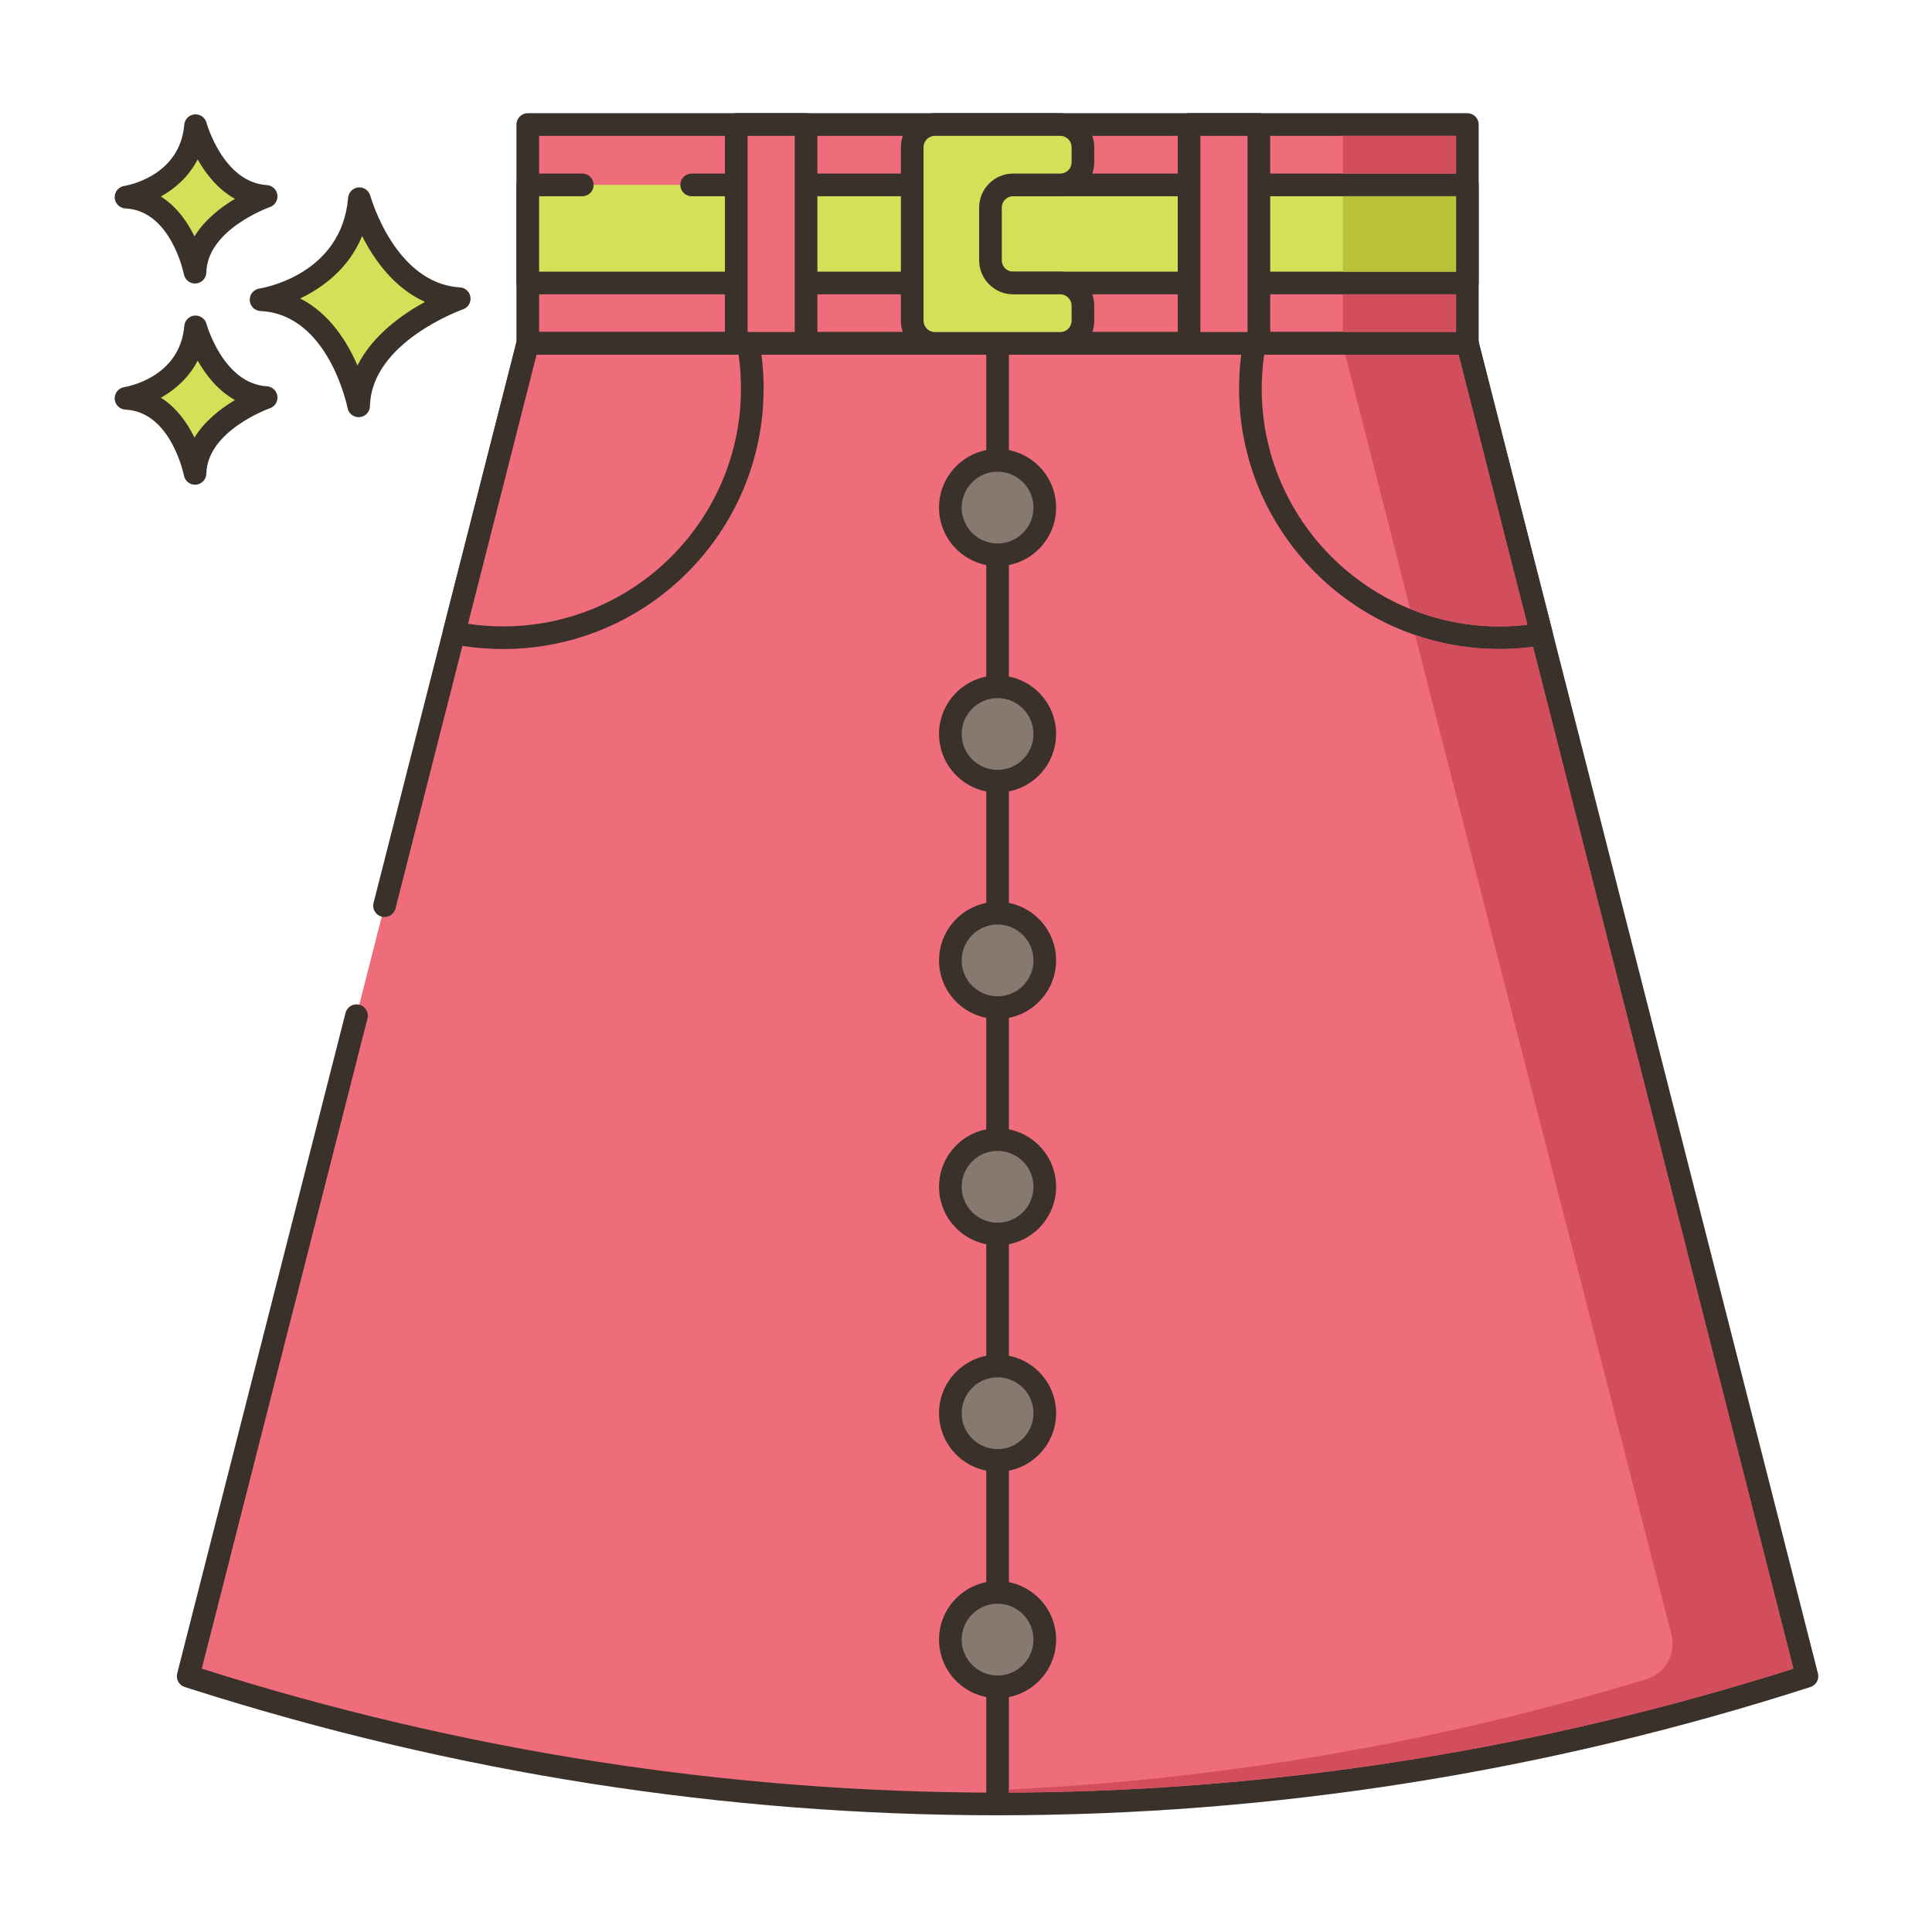 <svg id="Layer_1" enable-background="new 0 0 256 256" height="512" viewBox="0 0 256 256" width="512" xmlns="http://www.w3.org/2000/svg"><g><g><g><path d="m47.621 26.33c-.974 11.564-13.031 13.39-13.031 13.39 10.352.487 12.932 14.059 12.932 14.059.221-9.677 13.328-14.202 13.328-14.202-9.819-.588-13.229-13.247-13.229-13.247z" fill="#d6df58"/></g></g><g><g><path d="m60.94 38.079c-8.61-.515-11.839-12.024-11.871-12.141-.191-.703-.859-1.164-1.583-1.102-.725.066-1.298.642-1.359 1.367-.86 10.215-11.32 11.963-11.761 12.031-.762.116-1.313.791-1.273 1.561.04.771.657 1.385 1.428 1.421 9.033.426 11.505 12.72 11.529 12.844.137.711.759 1.217 1.472 1.217.042 0 .084-.002.126-.005.764-.064 1.357-.693 1.374-1.46.195-8.508 12.198-12.776 12.319-12.819.676-.234 1.092-.914.995-1.622-.098-.709-.682-1.25-1.396-1.292zm-13.573 10.347c-1.358-3.131-3.711-6.908-7.591-8.878 2.933-1.405 6.413-3.913 8.206-8.273 1.551 3.07 4.202 6.881 8.338 8.724-3.008 1.639-6.926 4.405-8.953 8.427z" fill="#3a312a"/></g></g><g><g><path d="m25.911 43.31c-.689 8.179-9.217 9.471-9.217 9.471 7.322.344 9.147 9.944 9.147 9.944.156-6.845 9.427-10.046 9.427-10.046-6.944-.415-9.357-9.369-9.357-9.369z" fill="#d6df58"/></g></g><g><g><path d="m35.358 51.183c-5.769-.345-7.977-8.186-7.998-8.265-.191-.702-.853-1.16-1.582-1.102-.726.065-1.299.643-1.36 1.368-.579 6.87-7.651 8.065-7.947 8.112-.762.116-1.313.791-1.273 1.561.04.771.657 1.385 1.428 1.421 6.039.284 7.728 8.645 7.744 8.727.136.713.759 1.22 1.472 1.22.042 0 .083-.002.125-.005.765-.063 1.358-.693 1.376-1.461.13-5.708 8.336-8.633 8.417-8.661.676-.233 1.094-.913.996-1.622-.099-.709-.684-1.251-1.398-1.293zm-9.589 6.796c-.925-1.886-2.341-3.948-4.45-5.281 1.857-1.041 3.699-2.63 4.873-4.917 1.058 1.874 2.656 3.955 4.944 5.225-1.851 1.099-3.991 2.739-5.367 4.973z" fill="#3a312a"/></g></g><g><g><path d="m25.911 16.652c-.689 8.179-9.217 9.471-9.217 9.471 7.322.344 9.147 9.944 9.147 9.944.156-6.845 9.427-10.045 9.427-10.045-6.944-.415-9.357-9.37-9.357-9.37z" fill="#d6df58"/></g></g><g><g><path d="m35.358 24.525c-5.77-.346-7.978-8.187-7.999-8.266-.191-.702-.853-1.158-1.582-1.102-.726.065-1.299.643-1.36 1.368-.579 6.871-7.651 8.066-7.947 8.113-.762.116-1.313.791-1.273 1.561.04.771.657 1.385 1.428 1.421 6.039.284 7.728 8.645 7.744 8.727.136.713.759 1.22 1.472 1.22.042 0 .083-.002.125-.005.765-.063 1.358-.693 1.376-1.461.13-5.709 8.336-8.633 8.417-8.661.677-.233 1.094-.913.997-1.622-.099-.709-.684-1.25-1.398-1.293zm-9.59 6.796c-.924-1.887-2.341-3.948-4.45-5.281 1.857-1.041 3.7-2.631 4.874-4.918 1.058 1.874 2.656 3.955 4.944 5.226-1.851 1.1-3.991 2.74-5.368 4.973z" fill="#3a312a"/></g></g><g><g><path d="m69.933 16.5h124.5v29h-124.5z" fill="#ef6d7a"/></g></g><g><g><path d="m194.433 15h-124.5c-.829 0-1.5.672-1.5 1.5v29c0 .828.671 1.5 1.5 1.5h124.5c.829 0 1.5-.672 1.5-1.5v-29c0-.828-.671-1.5-1.5-1.5zm-1.5 29h-121.5v-26h121.5z" fill="#3a312a"/></g></g><g><g><path d="m69.933 24.5h124.5v13h-124.5z" fill="#d6df58"/></g></g><g><g><path d="m194.433 23h-102.786c-.829 0-1.5.672-1.5 1.5s.671 1.5 1.5 1.5h101.287v10h-121.5v-10h5.726c.829 0 1.5-.672 1.5-1.5s-.671-1.5-1.5-1.5h-7.226c-.829 0-1.5.672-1.5 1.5v13c0 .828.671 1.5 1.5 1.5h124.5c.829 0 1.5-.672 1.5-1.5v-13c-.001-.828-.672-1.5-1.501-1.5z" fill="#3a312a"/></g></g><g><g><path d="m204.253 84.03-9.82-38.53h-124.5l-9.77 38.36-9.213 36.152-3.714 14.573-22.303 87.525.92.29c69.75 22.23 143.89 22.13 213.58-.29z" fill="#ef6d7a"/></g></g><g><g><path d="m240.887 221.74-45-176.61c-.169-.665-.768-1.13-1.454-1.13h-124.5c-.686 0-1.284.465-1.454 1.13l-18.982 74.512c-.205.803.28 1.619 1.083 1.823.804.207 1.619-.28 1.824-1.083l18.695-73.382h122.168l44.363 174.111c-68.993 21.896-141.868 21.898-210.894-.005l21.954-86.151c.205-.803-.28-1.619-1.083-1.823-.805-.211-1.62.279-1.824 1.083l-22.303 87.525c-.197.771.244 1.562 1.004 1.801l.914.287c34.947 11.139 70.871 16.706 106.8 16.706 36.238-.001 72.479-5.667 107.695-16.996.754-.242 1.19-1.03.994-1.798z" fill="#3a312a"/></g></g><g><g><path d="m132.183 44c-.829 0-1.5.672-1.5 1.5v193.5c0 .828.671 1.5 1.5 1.5s1.5-.672 1.5-1.5v-193.5c0-.828-.671-1.5-1.5-1.5z" fill="#3a312a"/></g></g><g><g><circle cx="132.183" cy="67.257" fill="#87796f" r="6.257"/></g></g><g><g><path d="m132.183 59.5c-4.277 0-7.757 3.479-7.757 7.757s3.48 7.758 7.757 7.758 7.757-3.48 7.757-7.758-3.479-7.757-7.757-7.757zm0 12.515c-2.623 0-4.757-2.135-4.757-4.758s2.134-4.757 4.757-4.757 4.757 2.134 4.757 4.757-2.134 4.758-4.757 4.758z" fill="#3a312a"/></g></g><g><g><circle cx="132.183" cy="97.257" fill="#87796f" r="6.257"/></g></g><g><g><path d="m132.183 89.5c-4.277 0-7.757 3.479-7.757 7.757s3.48 7.758 7.757 7.758 7.757-3.48 7.757-7.758-3.479-7.757-7.757-7.757zm0 12.515c-2.623 0-4.757-2.135-4.757-4.758s2.134-4.757 4.757-4.757 4.757 2.134 4.757 4.757-2.134 4.758-4.757 4.758z" fill="#3a312a"/></g></g><g><g><circle cx="132.183" cy="127.257" fill="#87796f" r="6.257"/></g></g><g><g><path d="m132.183 119.5c-4.277 0-7.757 3.479-7.757 7.757s3.48 7.758 7.757 7.758 7.757-3.48 7.757-7.758-3.479-7.757-7.757-7.757zm0 12.515c-2.623 0-4.757-2.135-4.757-4.758s2.134-4.757 4.757-4.757 4.757 2.134 4.757 4.757-2.134 4.758-4.757 4.758z" fill="#3a312a"/></g></g><g><g><circle cx="132.183" cy="157.257" fill="#87796f" r="6.257"/></g></g><g><g><path d="m132.183 149.5c-4.277 0-7.757 3.479-7.757 7.757s3.48 7.758 7.757 7.758 7.757-3.48 7.757-7.758-3.479-7.757-7.757-7.757zm0 12.515c-2.623 0-4.757-2.135-4.757-4.758s2.134-4.757 4.757-4.757 4.757 2.134 4.757 4.757-2.134 4.758-4.757 4.758z" fill="#3a312a"/></g></g><g><g><circle cx="132.183" cy="187.257" fill="#87796f" r="6.257"/></g></g><g><g><path d="m132.183 179.5c-4.277 0-7.757 3.479-7.757 7.757s3.48 7.758 7.757 7.758 7.757-3.48 7.757-7.758-3.479-7.757-7.757-7.757zm0 12.515c-2.623 0-4.757-2.135-4.757-4.758s2.134-4.757 4.757-4.757 4.757 2.134 4.757 4.757-2.134 4.758-4.757 4.758z" fill="#3a312a"/></g></g><g><g><circle cx="132.183" cy="217.257" fill="#87796f" r="6.257"/></g></g><g><g><path d="m132.183 209.5c-4.277 0-7.757 3.479-7.757 7.757s3.48 7.758 7.757 7.758 7.757-3.48 7.757-7.758-3.479-7.757-7.757-7.757zm0 12.515c-2.623 0-4.757-2.135-4.757-4.758s2.134-4.757 4.757-4.757 4.757 2.134 4.757 4.757-2.134 4.758-4.757 4.758z" fill="#3a312a"/></g></g><g><g><path d="m97.558 16.5h9.25v29h-9.25z" fill="#ef6d7a"/></g></g><g><g><path d="m106.808 15h-9.25c-.829 0-1.5.672-1.5 1.5v29c0 .828.671 1.5 1.5 1.5h9.25c.829 0 1.5-.672 1.5-1.5v-29c0-.828-.671-1.5-1.5-1.5zm-1.5 29h-6.25v-26h6.25z" fill="#3a312a"/></g></g><g><g><path d="m134.248 24.5h6.24c1.659 0 3.005-1.345 3.005-3.005v-1.99c0-1.659-1.345-3.005-3.005-3.005h-16.61c-1.66 0-3.005 1.345-3.005 3.005v22.99c0 1.659 1.345 3.005 3.005 3.005h16.61c1.659 0 3.005-1.345 3.005-3.005v-1.99c0-1.659-1.345-3.005-3.005-3.005h-6.24c-1.66 0-3.005-1.345-3.005-3.005v-6.99c0-1.66 1.346-3.005 3.005-3.005z" fill="#d6df58"/></g></g><g><g><path d="m134.248 26h6.24c2.484 0 4.505-2.021 4.505-4.505v-1.99c0-2.484-2.021-4.505-4.505-4.505h-16.61c-2.484 0-4.505 2.021-4.505 4.505v22.99c0 2.484 2.021 4.505 4.505 4.505h16.61c2.484 0 4.505-2.021 4.505-4.505v-1.99c0-2.484-2.021-4.505-4.505-4.505h-6.24c-.83 0-1.505-.675-1.505-1.505v-6.99c0-.83.676-1.505 1.505-1.505zm0 13h6.24c.83 0 1.505.675 1.505 1.505v1.99c0 .83-.675 1.505-1.505 1.505h-16.61c-.83 0-1.505-.675-1.505-1.505v-22.99c0-.83.675-1.505 1.505-1.505h16.61c.83 0 1.505.675 1.505 1.505v1.99c0 .83-.675 1.505-1.505 1.505h-6.24c-2.484 0-4.505 2.021-4.505 4.505v6.99c0 2.484 2.021 4.505 4.505 4.505z" fill="#3a312a"/></g></g><g><g><path d="m157.558 16.5h9.25v29h-9.25z" fill="#ef6d7a"/></g></g><g><g><path d="m166.808 15h-9.25c-.829 0-1.5.672-1.5 1.5v29c0 .828.671 1.5 1.5 1.5h9.25c.829 0 1.5-.672 1.5-1.5v-29c0-.828-.671-1.5-1.5-1.5zm-1.5 29h-6.25v-26h6.25z" fill="#3a312a"/></g></g><g><g><path d="m99.143 45.5h-29.21l-9.77 38.36c2.1.42 4.29.64 6.52.64 18.23 0 33-14.77 33-33 0-2.05-.19-4.06-.54-6z" fill="#ef6d7a"/></g></g><g><g><path d="m100.619 45.233c-.129-.713-.75-1.233-1.476-1.233h-29.21c-.686 0-1.284.465-1.454 1.13l-9.77 38.36c-.102.398-.035.821.185 1.17.219.348.572.591.975.671 2.22.444 4.512.669 6.814.669 19.023 0 34.5-15.477 34.5-34.5 0-2.085-.19-4.193-.564-6.267zm-33.936 37.767c-1.569 0-3.133-.114-4.667-.34l9.083-35.66h26.766c.211 1.496.318 3.005.318 4.5 0 17.369-14.131 31.5-31.5 31.5z" fill="#3a312a"/></g></g><g><g><path d="m194.433 45.5h-28.21c-.35 1.94-.54 3.95-.54 6 0 18.23 14.77 33 33 33 1.9 0 3.76-.16 5.57-.47z" fill="#ef6d7a"/></g></g><g><g><path d="m205.707 83.66-9.82-38.53c-.169-.665-.768-1.13-1.454-1.13h-28.21c-.726 0-1.347.52-1.476 1.233-.374 2.073-.564 4.182-.564 6.267 0 19.023 15.477 34.5 34.5 34.5 1.958 0 3.918-.165 5.823-.491.413-.07.777-.311 1.005-.661.228-.352.299-.783.196-1.188zm-7.024-.66c-17.369 0-31.5-14.131-31.5-31.5 0-1.495.107-3.004.318-4.5h25.767l9.12 35.784c-1.224.144-2.464.216-3.705.216z" fill="#3a312a"/></g></g><g><g><path d="m177.933 39h15v5h-15z" fill="#d34e5c"/></g></g><g><g><path d="m177.933 18h15v5h-15z" fill="#d34e5c"/></g></g><g><g><path d="m177.933 26h15v10h-15z" fill="#b9c239"/></g></g><g><g><path d="m203.133 85.71c-1.47.19-2.96.29-4.45.29-3.91 0-7.67-.65-11.18-1.87l33.967 132.445c.651 2.54-.799 5.162-3.309 5.923-27.727 8.406-56.049 13.275-84.479 14.622v.4c34.98-.15 69.93-5.61 103.95-16.41z" fill="#d34e5c"/></g></g><g><g><path d="m193.263 47h-15l8.59 33.69c3.66 1.49 7.65 2.31 11.83 2.31 1.24 0 2.48-.07 3.7-.22z" fill="#d34e5c"/></g></g></g></svg>